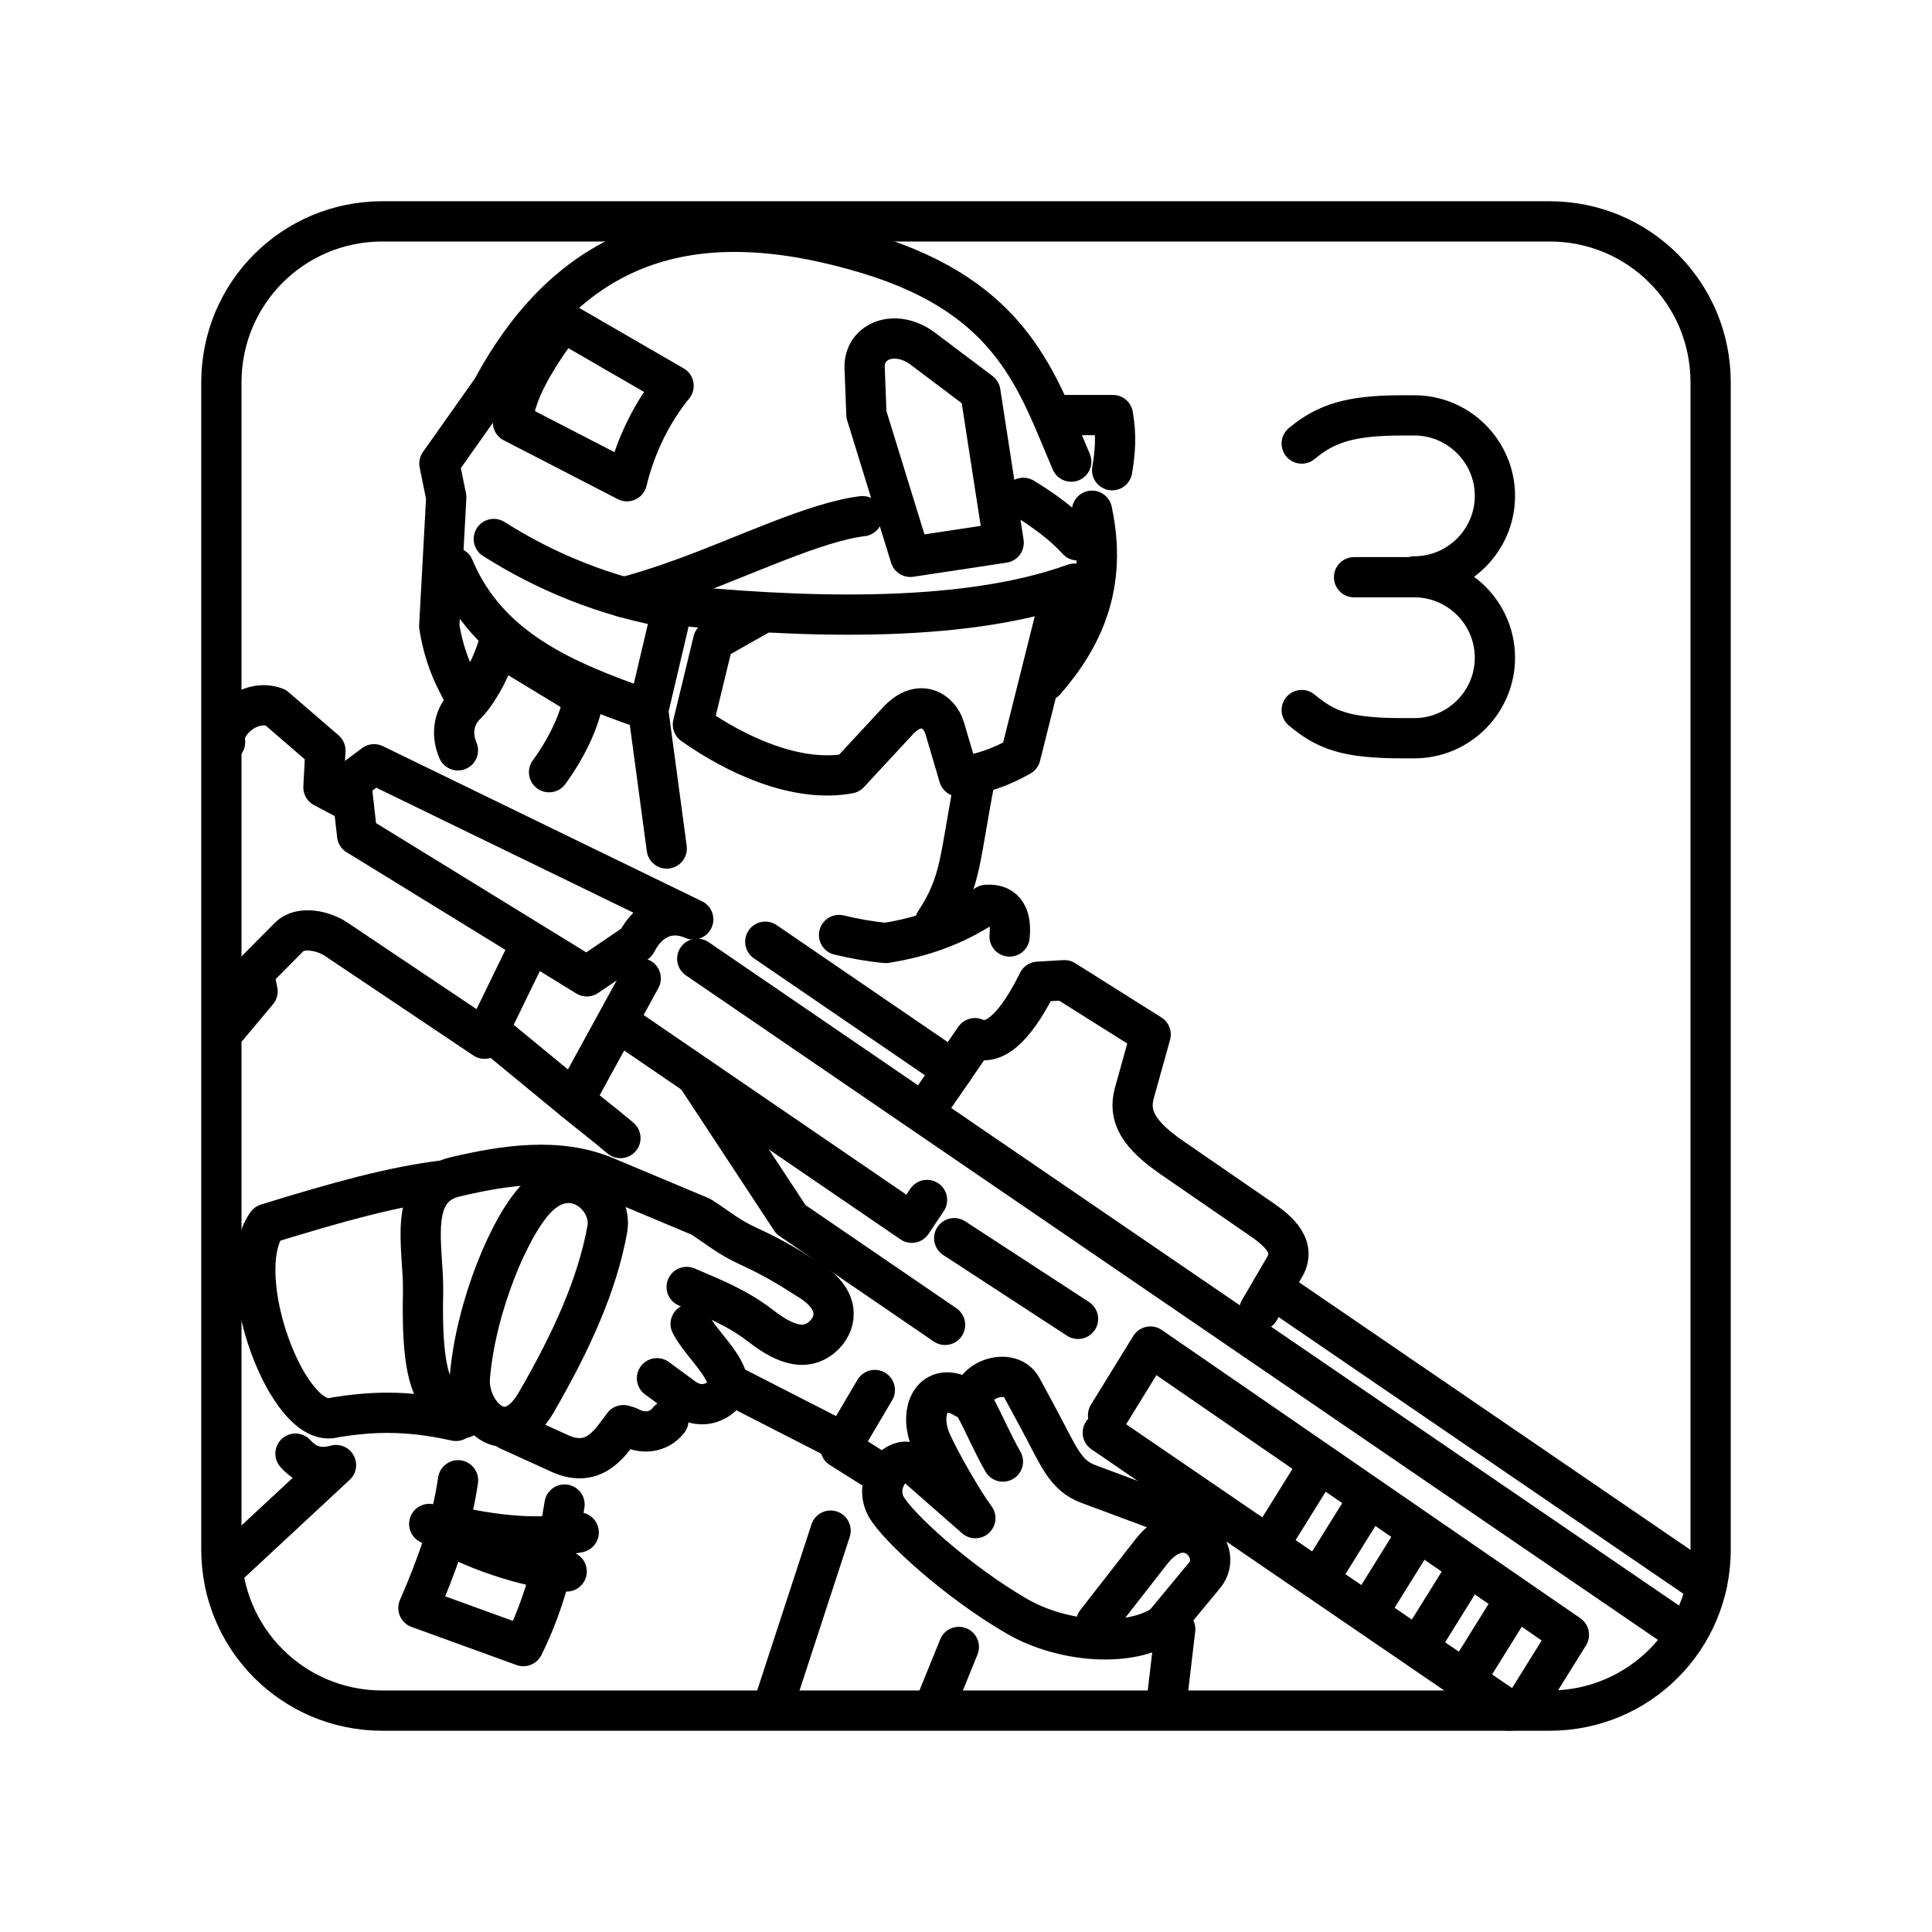 <?xml version="1.0" encoding="UTF-8"?><svg id="a" xmlns="http://www.w3.org/2000/svg" viewBox="0 0 48 48"><defs><style>.bg{fill:none;stroke:#000;stroke-linecap:round;stroke-linejoin:round;}</style></defs><path id="b" class="bg" d="M9.5,5.5h29c2.216,0,4,1.784,4,4v29c0,2.216-1.784,4-4,4H9.5c-2.216,0-4-1.784-4-4V9.5c0-2.216,1.784-4,4-4Z"/><g id="c"><path id="d" class="bg" d="M14.026,37.38c-.193,1.212-.466,2.402-1.023,3.517l-2.608-.946c.433-.993.82-2.032.985-3.174"/><path id="e" class="bg" d="M15.919,24.307l-1.659,3.031"/><path id="f" class="bg" d="M5.658,25.514l.741-.884-.094-.466.878-.885c.273-.276.841-.163,1.164.053l3.691,2.475.993-2.041"/><path id="g" class="bg" d="M5.593,18.436c-.097-.433.595-1.109,1.251-.86l1.241,1.071-.049.914.668.354"/><path id="h" class="bg" d="M8.874,20.748l5.705,3.509,1.232-.837c.298-.588.825-.834,1.412-.578l-7.929-3.854-.572.428.151,1.333h0"/><path id="i" class="bg" d="M12.157,25.61l2.103,1.731c.295.243.725.572,1.154.934"/><path id="j" class="bg" d="M23.032,27.519l1.189-1.726c.548.248,1.101-.455,1.57-1.402l.655-.038,2.142,1.348-.405,1.455c-.161.579.112,1.039.937,1.608l2.154,1.484c.349.241.975.659.644,1.226l-.632,1.083"/><path id="k" class="bg" d="M17.323,23.82l24.384,16.67"/><path id="l" class="bg" d="M31.608,32.008l10.792,7.378"/><path id="m" class="bg" d="M19.013,23.397l4.663,3.188"/><path id="n" class="bg" d="M10.664,37.862c1.09.666,2.399,1.07,3.415,1.18"/><path id="o" class="bg" d="M10.983,37.845c1.313.33,2.468.42,3.395.227"/><path id="p" class="bg" d="M18.251,34.454l2.525,1.292"/><path id="q" class="bg" d="M21.735,34.534l-.851,1.441.89.561"/><path id="r" class="bg" d="M20.636,38.028l-1.368,4.186"/><path id="s" class="bg" d="M23.822,40.918l-.54,1.33"/><path id="t" class="bg" d="M17.309,26.741l2.341,3.557,3.83,2.618M27.398,35.594l10.102,6.906"/><path id="u" class="bg" d="M37.898,42.354l1.081-1.738-10.398-7.161-1.051,1.706"/><path id="v" class="bg" d="M36.459,41.638l1.081-1.738"/><path id="w" class="bg" d="M35.321,40.792l1.081-1.738"/><path id="x" class="bg" d="M34.04,39.976l1.081-1.738"/><path id="y" class="bg" d="M32.776,39.209l1.081-1.738"/><path id="z" class="bg" d="M31.543,38.355l1.081-1.738"/><path id="aa" class="bg" d="M15.578,25.542l7.075,4.837.379-.566"/><path id="ab" class="bg" d="M23.707,30.762l3.076,2.005"/></g><g id="ac"><g id="ad"><path id="ae" class="bg" d="M16.571,15.016c3.068.308,7.257.523,10.12-.515"/><path id="af" class="bg" d="M25.424,12.369c.461.275.988.656,1.348,1.056"/><path id="ag" class="bg" d="M21.428,12.824c-1.172.142-2.935.997-4.441,1.542-.623.225-1.128.385-1.496.472"/><path id="ah" class="bg" d="M21.527,10.301l1.09,3.534,2.319-.351-.579-3.744-1.432-1.078c-.665-.5-1.469-.211-1.443.48l.044,1.159h0"/><path id="ai" class="bg" d="M18.938,15.232l-1.219.69-.504,2.08c1.062.75,2.574,1.458,3.882,1.214l1.212-1.307c.53-.571,1.032-.258,1.162.183l.354,1.201c.529-.047,1.036-.231,1.529-.509l1.021-4.078"/><path id="aj" class="bg" d="M25.968,16.918c.968-1.114,1.55-2.417,1.162-4.229"/><path id="ak" class="bg" d="M26.48,10.312h1.17c.091.522.056.926-.019,1.37"/><path id="al" class="bg" d="M26.615,11.469c-.836-1.945-1.427-4.063-5.043-5.158-4.249-1.287-7.336-.384-9.348,3.357l-1.307,1.849.17.839-.174,3.202c.143.89.434,1.376.713,1.895"/><path id="am" class="bg" d="M16.602,15.537l-.498,2.114.461,3.43"/><path id="an" class="bg" d="M16.735,9.585c-.526.643-.944,1.476-1.159,2.371l-2.831-1.461c.027-.871.829-1.934,1.23-2.507l2.76,1.597h0"/><path id="ao" class="bg" d="M11.274,14.1c.848,2.025,2.76,2.817,4.718,3.504"/><path id="ap" class="bg" d="M12.268,13.391c1.242.79,2.771,1.447,4.509,1.732"/><path id="aq" class="bg" d="M12.375,16.038c-.093.366-.443,1.123-.802,1.475-.281.274-.381.695-.196,1.129M13.641,19.185c.37-.493.805-1.316.846-1.866l-2.113-1.281h0"/><path id="ar" class="bg" d="M24.234,19.291c-.402,2.042-.336,2.601-1.002,3.617"/><path id="as" class="bg" d="M20.846,23.23c.378.091.767.161,1.159.198.93-.149,1.715-.43,2.502-.947.498-.039.623.338.576.786"/></g><g id="at"><path id="au" class="bg" d="M29.224,37.683l-2.19-.816c-.582-.217-.739-.71-1.245-1.646l-.404-.748c-.316-.585-1.477-.107-1.14.515.213.394.404.855.672,1.324"/><path id="av" class="bg" d="M28.966,40.335c-.878.616-2.568.476-3.698-.177-1.468-.848-2.972-2.22-3.253-2.729-.342-.62.308-1.385.729-1.016l1.488,1.305c-.314-.421-.879-1.414-1.09-1.885-.354-.792.049-1.564.826-1.096"/><path id="aw" class="bg" d="M27.234,40.308l1.37-1.757c.857-1.099,1.826-.02,1.326.584l-1.122,1.356"/></g><g id="ax"><path id="ay" class="bg" d="M17.06,31.974c.602.257,1.251.513,1.818.951.46.355,1.11.769,1.628.215.277-.296.386-.863-.423-1.348-.423-.272-.869-.548-1.46-.817-.537-.244-.798-.483-1.208-.745l-2.371-.994c-1.175-.493-2.511-.285-3.734.002-1.219.286-.775,1.796-.799,2.876-.058,2.611.411,2.674,1.013,3.113"/><path id="az" class="bg" d="M17.159,32.892c.291.564,1.135,1.221.866,1.693-.09.158-.541.511-1.049.137l-.654-.48"/><path id="ba" class="bg" d="M16.606,35.29c-.265.334-.666.319-.928.184-.032-.016-.063-.033-.191-.067-.266.333-.668,1.119-1.58.704l-1.269-.578"/><path id="bb" class="bg" d="M13.343,29.759c.872-.885,1.886-.002,1.746.775-.252,1.398-.9,2.811-1.766,4.308-.748,1.293-1.722.256-1.649-.625.145-1.747.991-3.771,1.668-4.458h0"/><path id="bc" class="bg" d="M10.977,29.333c-1.223.154-2.519.508-4.344,1.07-.922,1.274.544,5.174,1.683,4.812.827-.129,1.712-.206,3.01.087"/><path id="bd" class="bg" d="M5.759,38.806l2.589-2.407c-.309.089-.679.086-1.007-.284"/></g><path id="be" class="bg" d="M29.198,40.476l-.194,1.648"/></g><path id="bf" class="bg" d="M33.641,14.341h1.5M32.341,11.02c.6-.5,1.2-.7,2.5-.7h.3c1.1,0,2,.9,2,2h0c0,1.1-.9,2-2,2M32.341,17.641c.6.5,1.1.7,2.5.7h.3c1.1,0,2-.9,2-2h0c0-1.1-.9-2-2-2"/></svg>